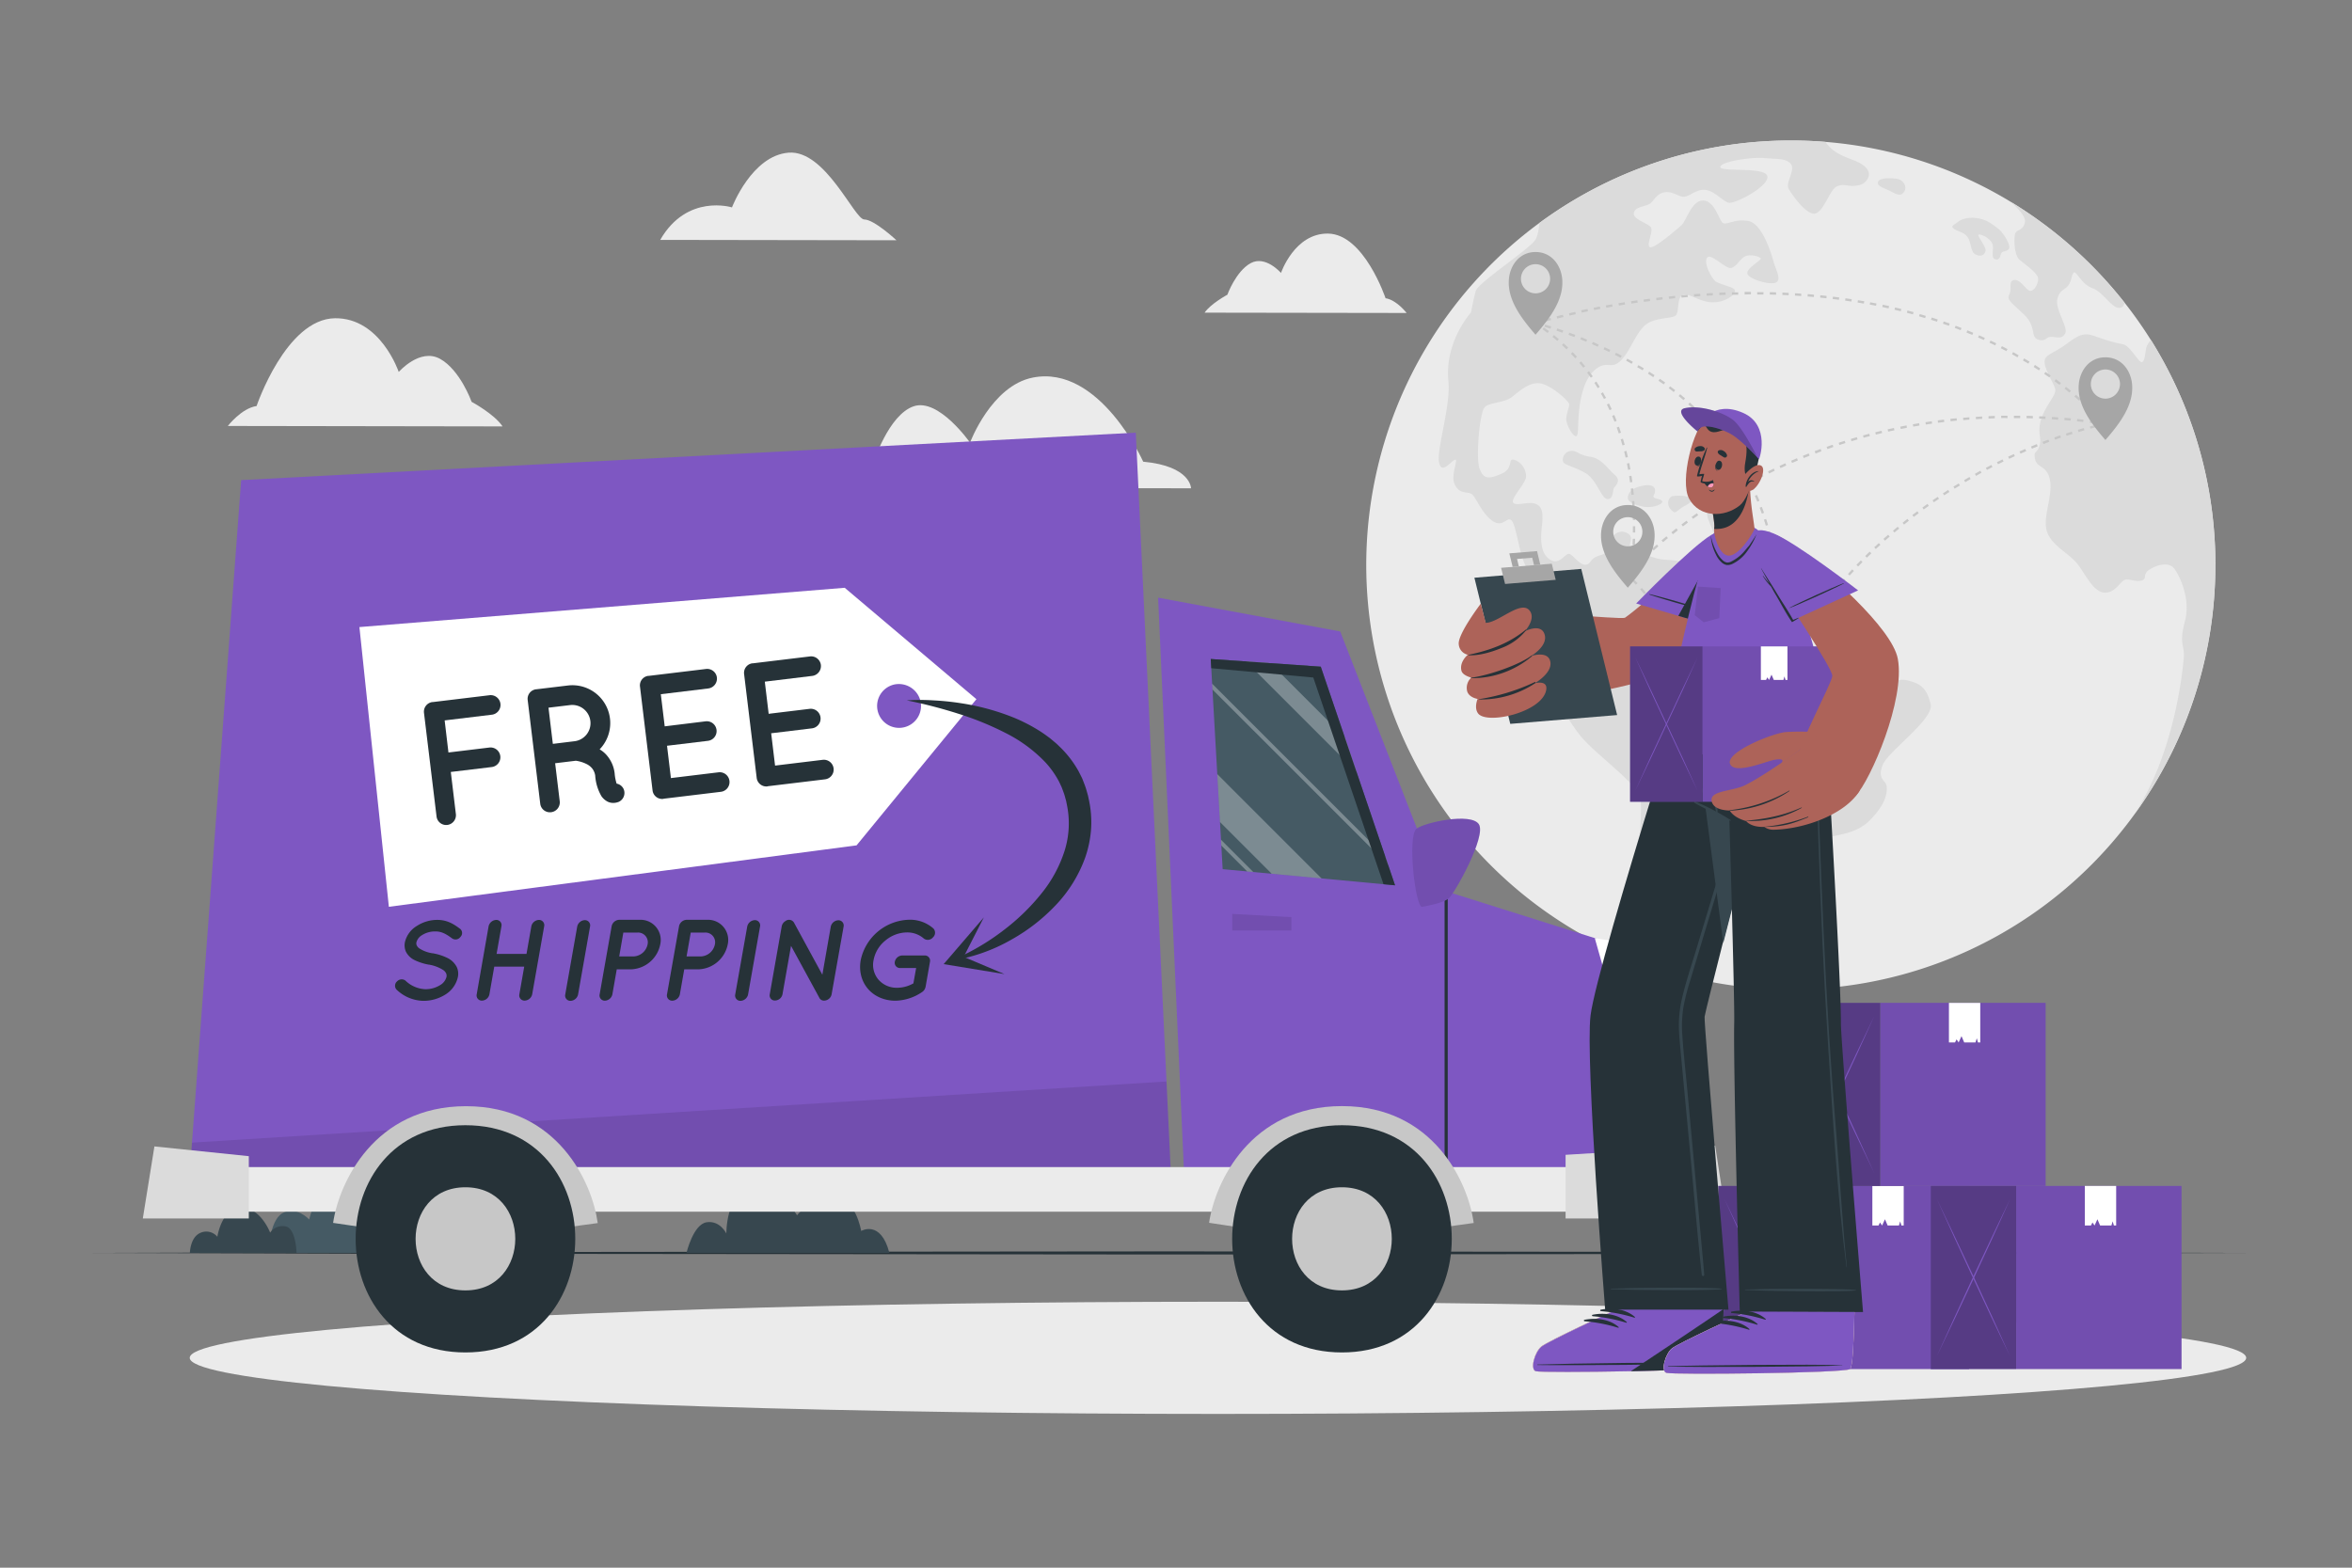 <svg xmlns="http://www.w3.org/2000/svg" viewBox="0 0 750 500"><rect x="0" y="0" width="750" height="500" fill="#808080" stroke="none"/><g id="freepik--background-complete--inject-5"><path d="M160.26,136l-87.61-.14s4.36-5.66,9.17-6.36c0,0,9.38-27.79,25-28,14.53-.16,20.33,17.13,20.33,17.13s6.75-7.74,13.18-4.18,10.06,13.71,10.06,13.71S157.64,132.06,160.26,136Z" style="fill:#ebebeb"></path><path d="M269,155.57l110.79.17s0-7.08-15.25-8.49c0,0-13.89-31-35.17-26.83-13.25,2.57-20.05,20.75-20.05,20.75s-10-14.33-18-11.58-12.79,18-12.79,18S270.3,151.57,269,155.57Z" style="fill:#ebebeb"></path><path d="M210.53,76.51l75.33.12S278.76,70,275.6,70s-12.35-22.24-24.13-21.31-18.06,17.46-18.06,17.46S219.09,61.64,210.53,76.51Z" style="fill:#ebebeb"></path><path d="M384.12,99.72l64.42.1s-3.19-4.17-6.72-4.7c0,0-6.84-20.46-18.34-20.62-10.69-.15-15,12.55-15,12.55s-4.95-5.71-9.68-3.11S391.38,94,391.38,94,386.06,96.86,384.12,99.72Z" style="fill:#ebebeb"></path><path d="M706.43,180.22a134.73,134.73,0,0,1-25.86,79.59v0a135.39,135.39,0,1,1-109.51-215c3.71,0,7.39.14,11,.44a134.55,134.55,0,0,1,59.23,19.19,136,136,0,0,1,36.16,32.06,134.9,134.9,0,0,1,29,83.68Z" style="fill:#ebebeb"></path><path d="M600.28,244.12c-1.7,4.55,1.14,4.74,1.33,6.64s0,5.49-5.5,11-14.6,4.36-16.49,6.64-5.12,11.94-9.67,15.17-5.31,1.32-11.76,2.65-11.38,9.67-13.27,13.65.38,10.62-4.17,10.81-6.64-9.67-10.81-15-5.5-10.05-6.83-16.3.76-19.34,0-24.46-14.41-14.22-19.34-20.48S492,215.68,492.4,211.51a17,17,0,0,1,5.68-10.43c2.28-1.71,1.33-2.65,1.71-4.17s2.28-1.9,2.66-3.79-1.14-7.59-3-8.54-3.22,2.28-4.36,1.71-4.55-4.55-5.88-4.93-.94,2.47-2.84-1.14S483.49,167.52,482,166s-2.66,2.66-6.26,0-5.12-7.77-6.63-8.53-3.61.19-5.17-2.84,1.37-8.54,0-8-4.31,4.93-5.07.76,3.79-18.2,3-25.78,1.9-15.55,7.21-22c0,0,.75-4.17,1.51-6.82s17.07-13.28,19-16.31c.79-1.27,1.06-3.25,1.34-5.39a134.73,134.73,0,0,1,80.16-26.27c3.71,0,7.39.14,11,.44.12.17.25.34.38.5,1.64,2.09,3.41,3.42,8.22,5.19s5.93,4,4.93,5.94-2.66,2.27-4.55,2.4-3.67-.89-5.69.38-4,8.09-6.7,8.47-7.33-6.07-8.35-8,2.28-5.94.73-7.83-4.26-1.52-8.56-1.9-14.29,1.27-13.91,2.91,14.66-.26,15,3-10.49,8.85-12.38,8.34S546.81,61,544,60.58s-5,1.9-6.8,2.15-3.81-1.89-6.47-1.39-3.29,2.78-4.68,3.67-4.67.88-5.05,2.9,4.17,3.17,5.31,4.43-1.4,5.56-.26,6.44,8.22-5.3,10-6.82,3.28-8.09,7.08-8,5.05,6.57,6.32,7.2,4-1.52,8.22-.63,7.07,10,7.83,12.77,2.53,5.56,1,6.7-8.34-.76-9.22-2.53,4.55-4.43,4.17-5.06-3.54-1.52-5.19-.53-2.4,3.06-4.17,3.57-6.44-4.81-7.71-3.29,1.27,6.32,2.53,7.46,5.94,1.76,6.32,3-3.16,4-7.46,3.79-7.83-3.54-9.48-2.15-.76,5.06-1.9,6.32-7.33.38-10.36,3.67-4.42,8.21-7.46,11-4.42-.75-8.47,3.17-4.67,12.64-4.8,15.67,0,5.43-1,5-2.4-3-2.78-4.67.88-4.43.88-5.44-5.81-6.19-9.23-6.7-6.44,2.28-9,4.3-7.08,1.65-8.72,3.29-2.91,16.18-1.65,19.59,2.91,3.41,7,1.64,1.77-5.18,4.17-4.42a5.65,5.65,0,0,1,3.66,5.31c0,2-4.8,6.82-4.17,8.21s4.81-.25,6.83.38,3,1.9,2.4,7.08-.25,9.23,2.78,10.94,4.74-2.47,6.07-1.9,3.22,3.6,5.12,3.41.95-1.89,4.55-3,2.27-1.9,3-4.17,3-4.17,5.5-3,.76,2.85,1,4.74,4.55,2.09,8,3.23,5.31,0,12.14,2.27,7.2,9.1,10.05,10.24,12.32-.76,19.15,4.17,4.93,14,8.34,16.69,16.12,6.26,21,7.2,5.68-2.46,9.67-1.51,6.25,2.08,7.58,7.58C616.81,229.43,602,239.57,600.28,244.12Z" style="fill:#dbdbdb"></path><path d="M498.4,147.17c.13,1.07,3.29,1.52,7.08,3.66s5.18,8.47,7.2,8.35,1.39-3,2.15-3.8,2-2.4,0-4-4-5.18-7.68-5.69-4.33-2-6-1.89A2.86,2.86,0,0,0,498.4,147.17Z" style="fill:#dbdbdb"></path><path d="M519.26,157.79c-.57,1.55,0,2.65,4,3.66s7.84-1,6.58-1.83-3.16-.44-2.41-1.83.5-3.42-2.78-3S519.76,156.4,519.26,157.79Z" style="fill:#dbdbdb"></path><path d="M533.41,158.22c-1.37.2-2.14,2.6-.75,4.12s1.39,1.26,3,0,4.17-1.9,3.54-3.16S534.81,158,533.41,158.22Z" style="fill:#dbdbdb"></path><path d="M544.41,163.38c.62-1.89,3.79,0,5.18,2s.76,4.93,0,7.08-1.26,4.68-3,3.67.13-4.05-.13-5.82S543.91,164.93,544.41,163.38Z" style="fill:#dbdbdb"></path><path d="M598.89,57.93c-.66,1.59,2.4,2.15,4.17,3.16s3.16,1.64,4.17,0-.38-3.54-1.77-3.92S599.52,56.41,598.89,57.93Z" style="fill:#dbdbdb"></path><path d="M622.78,72.72c1.17,1.23,3.16,1,4.55,2.78s.89,4.8,2.66,5.69,3,0,3.16-1.27-2.53-4.42-2.28-5,3.67.88,4.43,2.78-.76,4.55,1,5,1.39-1.77,2.15-2.27,2.4-.26,2.27-1.77-2.15-4.81-3.79-5.94-2.91-2.4-5.69-3-5.43-.12-6.83,1S622.06,72,622.78,72.72Z" style="fill:#dbdbdb"></path><path d="M677.47,96.54a2.24,2.24,0,0,1-.71,1.33c-2.66,1.9-5.82-4.68-9.48-5.94S662,86,661.21,87s-.51,2.4-1.65,4-2.78,1.27-3.53,4.43,3.53,9,2.53,10.87-2.28,1.26-4.31,1.14-1.64,1.64-4.29.88-.38-4-4.55-8-5.57-4.68-4.67-6.45-.39-4.29,1.51-4.55,3.41,2.53,4.67,3.29,2.91-1.52,3-3.54-4.43-4.8-6.07-6.37-1.77-7.28-1.14-8.42,2.53-.76,3-3.54c.29-1.63-2.29-4.36-4.48-6.34A136,136,0,0,1,677.47,96.54Z" style="fill:#dbdbdb"></path><path d="M696.35,209.87c.38-4.05-1.64-4.3.38-11.76s-2.15-15.42-3.67-17.06-4.8-1.14-7.46.5-.75,2.91-2.53,3.54-3.53-.38-5.18-.25-3.16,4.29-6.7,4.17-5.81-5.18-8.46-8.79-8.1-5.87-9.86-10.3,1.64-11.25.88-16.43-4.17-4.05-4.8-7,.5-1.52,1.39-4.3-1-4.3.76-9.1,4.93-7.21,4.17-9.35-3.16-5.69-3.29-8.21,2.4-2.41,7.2-6,6.07-3.29,9.74-2a51.86,51.86,0,0,0,8.09,2.28c2.15.38,5.06,5.94,5.94,5.69s1-1.9,1.39-4.3a5.34,5.34,0,0,1,1.58-2.72,135.44,135.44,0,0,1-5.35,151.26C693.47,240.13,696,213.91,696.35,209.87Z" style="fill:#dbdbdb"></path><path d="M489.76,103.37l-.22-.72,1-.28.21.72Z" style="fill:#c7c7c7"></path><path d="M668.91,133.21l-1.45-1.39.52-.54,1.45,1.4ZM666,130.45l-1.49-1.34.5-.56q.75.66,1.5,1.35Zm-3-2.66-1.53-1.3.48-.58,1.54,1.31Zm-3.09-2.57c-.52-.42-1-.84-1.57-1.25l.46-.59,1.58,1.25Zm-3.17-2.47-1.61-1.19.44-.61,1.62,1.2Zm-3.24-2.36-1.66-1.15.43-.62,1.66,1.15Zm-3.32-2.26c-.57-.37-1.13-.74-1.69-1.09l.4-.64,1.7,1.1Zm-3.4-2.16-1.72-1,.39-.65,1.73,1Zm-3.45-2-1.75-1,.36-.66,1.76,1ZM639.8,112l-1.78-.93.34-.66c.6.3,1.2.61,1.79.93Zm-3.58-1.83q-.9-.45-1.8-.87l.32-.68,1.82.88Zm-3.62-1.72-1.84-.83.31-.68,1.84.82Zm-3.68-1.62c-.62-.27-1.24-.52-1.86-.77l.29-.7q.93.38,1.86.78Zm-3.72-1.52-1.87-.71.27-.7,1.88.72Zm-3.74-1.4-1.9-.67.25-.71,1.9.67Zm-3.79-1.31-1.91-.61.23-.72,1.91.62Zm-125,0-.2-.72,1.95-.53.19.73Zm3.89-1-.18-.73,2-.48.18.73Zm117.32-.14-1.93-.57.21-.72,1.93.57Zm-113.4-.8-.17-.73,2-.45.16.73ZM610,100.27c-.65-.17-1.29-.35-1.94-.51l.19-.73,1.94.52ZM504.37,99.7l-.15-.73,2-.42.15.74Zm101.75-.44-2-.47.17-.73c.65.16,1.31.31,2,.48Zm-97.8-.37-.15-.74,2-.38.14.74Zm93.9-.54-2-.43.16-.73,2,.43Zm-90-.21-.13-.74,2-.35.12.74Zm86-.62-2-.38.14-.74c.66.13,1.32.25,2,.39Zm-82-.07-.13-.74,2-.33.11.74Zm4-.63-.11-.75,2-.29.1.74Zm74.12,0-2-.33.12-.74,2,.33Zm-70.13-.54-.11-.74,2-.27.09.75Zm66.16-.11-2-.29.11-.74,2,.29Zm-62.17-.4L528.1,95l2-.23.09.74Zm58.19-.16-2-.25.09-.74,2,.25Zm-54.19-.3-.08-.74,2-.21.07.75Zm50.2-.18-2-.21.07-.75,2,.21Zm-46.2-.21-.06-.75,2-.17.06.74Zm42.19-.19-2-.17.06-.75,2,.17Zm-38.18-.15-.05-.74,2-.15.05.75Zm34.17-.17-2-.13,0-.75,2,.13Zm-30.15-.1-.05-.75,2-.11,0,.75Zm26.14-.15-2-.09,0-.75,2,.1Zm-22.12-.06,0-.75,2-.08,0,.75Zm18.1-.1q-1,0-2-.06v-.75c.67,0,1.35,0,2,.06Zm-14.08,0,0-.75,2,0v.75Zm10.06-.06-2,0v-.75l2,0Zm-6,0V93.1l2,0v.75Z" style="fill:#c7c7c7"></path><path d="M671.1,135.42l-.69-.71.53-.53.7.72Z" style="fill:#c7c7c7"></path><path d="M520.15,184.91a4.84,4.84,0,0,1-.09-1.09h.75a3.93,3.93,0,0,0,.07.91Z" style="fill:#c7c7c7"></path><path d="M520.88,181.84l-.75,0c0-.54.07-1.14.11-1.8v-.21l.75.05v.2C521,180.7,520.91,181.3,520.88,181.84Zm.25-4-.75-.05c0-.63.08-1.29.12-2l.74,0C521.21,176.54,521.17,177.21,521.13,177.84Zm.21-4-.75,0c0-.64,0-1.31.06-2l.75,0C521.39,172.51,521.36,173.18,521.34,173.83Zm.1-4h-.75c0-.51,0-1,0-1.55v-.45h.75v.45C521.45,168.77,521.45,169.29,521.44,169.8Zm-.76-4c0-.65,0-1.32-.06-2l.75,0c0,.69,0,1.36.06,2Zm-.15-4c0-.65-.08-1.32-.13-2l.75-.06c.05.68.09,1.35.13,2Zm-.3-4c-.06-.65-.13-1.31-.2-2l.74-.09c.08.68.15,1.34.21,2Zm-.45-4c-.08-.65-.18-1.31-.28-2l.74-.11c.1.67.2,1.33.29,2Zm-.61-4c-.12-.65-.25-1.3-.38-2l.74-.15c.13.66.26,1.32.37,2Zm-.8-3.91c-.14-.65-.3-1.3-.46-1.95l.73-.18c.16.66.32,1.31.47,2Zm-1-3.88c-.18-.63-.37-1.27-.56-1.91l.71-.22c.2.64.39,1.29.57,1.93Zm-1.17-3.81q-.32-.94-.66-1.89l.71-.26c.23.64.45,1.27.66,1.91Zm-1.37-3.75c-.24-.62-.49-1.24-.76-1.85l.69-.29c.27.62.52,1.24.77,1.86Zm-1.57-3.67c-.28-.6-.56-1.2-.86-1.8l.67-.34c.3.61.59,1.22.87,1.82Zm-1.78-3.57c-.31-.58-.63-1.17-1-1.75l.65-.37c.34.59.67,1.17,1,1.76Zm-2-3.46c-.35-.56-.7-1.12-1.07-1.68l.63-.41c.37.56.73,1.13,1.08,1.7Zm-2.2-3.33c-.38-.54-.77-1.07-1.17-1.61l.6-.45c.41.54.8,1.08,1.19,1.63Zm-2.39-3.18c-.42-.52-.84-1-1.27-1.54l.57-.48c.44.51.86,1,1.28,1.55Zm-2.59-3c-.45-.49-.9-1-1.37-1.46l.54-.52q.71.73,1.38,1.47Zm-2.78-2.87c-.47-.46-.95-.91-1.45-1.36l.51-.56,1.47,1.38Zm-2.94-2.69c-.5-.43-1-.85-1.53-1.28l.48-.58c.52.43,1,.86,1.54,1.29Zm-3.09-2.51c-.53-.4-1.06-.8-1.61-1.19l.44-.61,1.62,1.2Z" style="fill:#c7c7c7"></path><path d="M490.27,103.88l-.83-.56.42-.62.83.56Z" style="fill:#c7c7c7"></path><path d="M522.27,180.48l-.55-.51s.23-.26.69-.73l.54.52C522.5,180.22,522.28,180.47,522.27,180.48Z" style="fill:#c7c7c7"></path><path d="M524.37,178.34l-.53-.54,1.47-1.4.52.54Zm2.94-2.76-.5-.56c.47-.43,1-.88,1.52-1.35l.49.57C528.29,174.71,527.78,175.15,527.31,175.58Zm3-2.66-.48-.57c.5-.42,1-.86,1.56-1.3l.47.58Zm3.12-2.56-.47-.59,1.6-1.26.46.6C534.51,169.53,534,170,533.47,170.36Zm3.19-2.48-.45-.6c.52-.4,1.07-.8,1.62-1.21l.45.6C537.72,167.08,537.18,167.48,536.66,167.88Zm3.25-2.4-.44-.61,1.66-1.17.43.62Zm3.31-2.31-.42-.62,1.68-1.13.41.63C544.32,162.42,543.77,162.8,543.22,163.17Zm3.36-2.23-.4-.63,1.71-1.09.4.64Zm3.42-2.15-.39-.63,1.74-1,.38.64Zm3.47-2.06-.38-.65,1.77-1,.36.65Zm3.52-2-.36-.66,1.78-1,.35.66Zm3.56-1.9-.35-.67,1.81-.92.34.67C561.74,152.23,561.14,152.54,560.55,152.85Zm3.6-1.82-.33-.67,1.83-.88.32.68Zm3.65-1.73-.31-.68,1.84-.84.31.69Zm3.69-1.64-.3-.69,1.86-.8.29.7Zm3.72-1.56-.28-.7,1.88-.75.27.7Zm3.76-1.47-.27-.71,1.9-.7.26.7C580.22,144.15,579.59,144.39,579,144.63Zm3.79-1.39-.25-.71,1.92-.66.24.71Zm3.82-1.29-.23-.72,1.93-.61.22.71Zm3.85-1.21-.21-.72,1.94-.57.21.72Zm3.88-1.12-.2-.72,2-.53.19.73Zm3.9-1-.18-.73,2-.48.17.73C599.52,138.27,598.86,138.43,598.21,138.6Zm3.93-.94-.17-.73,2-.44.16.74Zm4-.84-.15-.74,2-.39.14.74Q607.06,136.61,606.09,136.82Zm4-.76-.13-.74,2-.34.12.74Zm4-.66-.11-.74,2-.3.11.74Zm54.29-.3-2-.26.1-.75,2,.27ZM618,134.83l-.1-.75,2-.25.09.75Zm46.29-.24-2-.22.08-.74,2,.22ZM622,134.35l-.08-.75,2-.21.07.75Zm38.27-.18-2-.18.07-.75,2,.18ZM626.05,134l-.06-.75,2-.16,0,.74Zm30.23-.13-2-.14.05-.75,2,.14Zm-26.21-.18,0-.74c.67,0,1.34-.09,2-.12l0,.75Zm22.19-.08-2-.1,0-.75,2,.1Zm-18.16-.13,0-.75,2-.07,0,.75Zm14.13-.05-2-.06,0-.75,2,.06Zm-10.09-.07,0-.75c.68,0,1.35,0,2,0v.75C639.48,133.29,638.81,133.3,638.14,133.32Zm6.05,0-2,0v-.75l2,0Z" style="fill:#c7c7c7"></path><polygon points="671.32 135.53 670.33 135.38 670.44 134.64 671.43 134.79 671.32 135.53" style="fill:#c7c7c7"></polygon><path d="M567,202.65l-.74-.13s.06-.34.14-1l.74.1C567.07,202.3,567,202.65,567,202.65Z" style="fill:#c7c7c7"></path><path d="M567.37,199.62l-.75-.07c0-.59.1-1.26.14-2l.75,0C567.47,198.34,567.42,199,567.37,199.62Zm.22-4.07-.75,0c0-.64,0-1.31,0-2h.75C567.62,194.22,567.61,194.9,567.59,195.55Zm-.73-4.06c0-.66,0-1.33-.07-2l.75,0c0,.7.06,1.38.07,2Zm-.18-4c0-.66-.09-1.33-.15-2l.74-.07c.06.7.12,1.37.16,2Zm-.36-4c-.07-.66-.15-1.32-.25-2l.75-.11c.09.69.17,1.36.25,2Zm-.54-4c-.1-.66-.22-1.32-.34-2l.74-.13c.12.68.24,1.35.34,2Zm-.72-4c-.13-.65-.28-1.31-.43-2l.73-.17c.16.67.3,1.33.43,2Zm-.9-3.94c-.17-.64-.34-1.29-.52-1.95l.72-.2c.18.66.36,1.32.52,2Zm-1.08-3.89c-.2-.64-.4-1.28-.61-1.92l.71-.24c.21.65.42,1.3.61,1.94Zm-1.27-3.84c-.22-.62-.45-1.26-.7-1.89l.7-.27c.25.64.48,1.28.71,1.91ZM560.37,160c-.25-.61-.52-1.23-.79-1.85l.69-.31c.27.63.54,1.26.79,1.88Zm-1.62-3.69c-.28-.61-.58-1.21-.88-1.82l.67-.34c.31.62.6,1.23.89,1.84Zm-1.8-3.62q-.47-.88-1-1.77l.65-.37c.34.6.66,1.2,1,1.79Zm-2-3.52c-.34-.58-.69-1.15-1.05-1.73l.64-.39c.36.58.71,1.16,1.06,1.74Zm-2.14-3.42c-.36-.56-.74-1.12-1.13-1.68l.62-.42q.58.84,1.14,1.68Zm-2.3-3.32c-.39-.54-.8-1.08-1.21-1.62l.6-.45c.41.54.82,1.08,1.22,1.63Zm-2.46-3.2c-.41-.52-.84-1-1.28-1.56l.57-.48c.44.52.88,1,1.3,1.57Zm-2.6-3.08c-.44-.5-.9-1-1.36-1.5l.55-.51c.47.5.92,1,1.37,1.51Zm-2.75-3c-.46-.48-.94-1-1.42-1.44l.53-.53,1.43,1.44Zm-2.87-2.84c-.49-.45-1-.91-1.49-1.36l.5-.56,1.5,1.38Zm-3-2.7-1.55-1.3.48-.58,1.56,1.31Zm-3.12-2.57c-.52-.41-1-.83-1.59-1.24l.45-.59c.54.41,1.08.82,1.61,1.24Zm-3.21-2.44c-.54-.39-1.09-.79-1.65-1.17l.43-.62L531,122Zm-3.32-2.31q-.83-.57-1.68-1.11l.4-.63,1.7,1.11Zm-3.39-2.19-1.73-1,.38-.64,1.74,1Zm-3.48-2.06-1.76-1,.36-.65q.9.48,1.77,1Zm-3.54-1.94c-.59-.31-1.19-.62-1.8-.92l.34-.67c.61.3,1.21.61,1.81.93Zm-3.61-1.82-1.83-.87.32-.68,1.84.87Zm-3.67-1.71-1.85-.81.3-.69c.62.27,1.25.54,1.86.82ZM505.81,109l-1.88-.76.28-.7,1.88.77Zm-3.76-1.49-1.9-.71.26-.7,1.9.71Zm-3.8-1.39-1.91-.65.23-.71c.65.21,1.29.43,1.93.66Zm-3.84-1.28c-.63-.21-1.28-.41-1.93-.61l.23-.72,1.93.61Z" style="fill:#c7c7c7"></path><polygon points="490.51 103.65 489.55 103.37 489.75 102.65 490.72 102.93 490.51 103.65" style="fill:#c7c7c7"></polygon><path d="M670.48,135.73l-.16-.74,1-.2.14.74Z" style="fill:#c7c7c7"></path><path d="M548.77,272.17l-.74-.12c.1-.65.21-1.31.31-2l.74.12C549,270.86,548.87,271.52,548.77,272.17Zm.65-3.91-.74-.13c.12-.65.23-1.31.36-2l.73.14C549.65,267,549.53,267.61,549.42,268.26Zm.73-3.9-.74-.14.39-2,.74.15Zm.8-3.88-.73-.16c.14-.65.28-1.3.43-1.94l.73.17C551.24,259.19,551.09,259.83,551,260.48Zm.88-3.86-.73-.18.48-1.93.72.18C552.14,255.33,552,256,551.83,256.62Zm1-3.85-.72-.19.51-1.92.72.2Zm1.05-3.82-.72-.21c.18-.64.36-1.27.55-1.91l.72.22C554.2,247.68,554,248.31,553.84,249Zm1.12-3.8-.71-.22c.19-.64.39-1.27.59-1.9l.72.23C555.35,243.89,555.16,244.52,555,245.15Zm1.21-3.77-.71-.24c.21-.63.42-1.26.64-1.89l.71.25C556.59,240.12,556.38,240.75,556.17,241.38Zm1.29-3.75-.71-.25.69-1.87.7.26C557.91,236.38,557.68,237,557.46,237.63Zm1.38-3.72-.7-.26.72-1.86.7.28Zm1.46-3.68-.69-.28c.25-.62.51-1.23.77-1.84l.69.29Zm1.55-3.64-.68-.31c.26-.61.54-1.21.81-1.81l.68.31Zm1.64-3.61-.68-.32c.28-.6.57-1.2.86-1.8l.67.33C564.05,221.78,563.77,222.38,563.49,223Zm1.72-3.57-.67-.33.9-1.78.67.34Zm1.81-3.52-.66-.36.94-1.75.66.36C567.65,214.72,567.33,215.3,567,215.89Zm1.9-3.48-.65-.37c.32-.58.65-1.16,1-1.73l.65.38Zm2-3.43-.65-.39c.34-.57.68-1.14,1-1.7l.64.39C571.58,207.84,571.24,208.41,570.91,209ZM573,205.6l-.63-.4c.35-.56.71-1.12,1.07-1.68l.63.41C573.68,204.48,573.33,205,573,205.6Zm2.16-3.32-.63-.42c.37-.56.75-1.11,1.12-1.65l.62.42Zm2.24-3.27-.62-.44,1.16-1.62.61.44C578.13,197.93,577.75,198.46,577.37,199Zm2.32-3.21-.6-.45c.4-.54.79-1.07,1.2-1.59l.59.45C580.48,194.74,580.08,195.26,579.69,195.8Zm2.4-3.15-.59-.47,1.24-1.55.58.47Zm2.49-3.09-.58-.48c.42-.51.85-1,1.28-1.52l.57.48C585.42,188.54,585,189.05,584.58,189.56Zm2.56-3-.57-.49c.44-.51.88-1,1.32-1.5l.56.5C588,185.54,587.58,186,587.14,186.54Zm2.64-3-.55-.5c.45-.5.9-1,1.35-1.46l.55.51Zm2.71-2.89-.54-.52c.46-.48.93-.95,1.39-1.42l.54.53Zm2.79-2.81-.53-.54c.48-.46,1-.93,1.43-1.38l.52.54C596.22,177,595.75,177.41,595.28,177.88Zm2.85-2.75-.51-.55,1.46-1.35.51.56Zm2.93-2.67-.5-.56,1.49-1.32.5.57Zm3-2.6-.48-.57c.51-.44,1-.86,1.52-1.28l.48.58Zm3.06-2.53-.47-.58c.51-.42,1-.83,1.55-1.24l.47.59Zm3.11-2.45-.45-.59,1.58-1.2.45.6Zm3.18-2.37-.44-.6,1.61-1.17.44.61Zm3.23-2.29-.43-.62c.55-.38,1.1-.76,1.65-1.12l.42.62C617.72,159.46,617.17,159.84,616.63,160.22Zm3.29-2.22-.42-.63,1.67-1.08.41.63C621,157.27,620.47,157.63,619.92,158Zm3.33-2.14-.39-.64,1.69-1,.39.64Zm3.39-2.06-.38-.65,1.72-1,.37.65Zm3.44-2-.37-.65,1.74-1,.36.66Zm3.48-1.9-.36-.66,1.77-.93.34.67Zm3.52-1.82-.34-.67,1.79-.88.33.67Zm3.56-1.73-.32-.68,1.81-.84.31.68Zm3.61-1.66-.31-.68,1.83-.8.3.69C645.47,144.17,644.86,144.44,644.25,144.71Zm3.64-1.57-.29-.69,1.85-.76.28.7Zm3.68-1.48-.27-.7,1.86-.71.26.7Zm3.71-1.39-.25-.71,1.88-.67.25.71C656.55,139.81,655.92,140,655.28,140.27ZM659,139l-.23-.71,1.89-.61.23.71Zm3.79-1.2-.22-.71c.67-.21,1.31-.39,1.92-.57l.2.72Zm3.81-1.09-.19-.72,1.94-.5.18.73Z" style="fill:#c7c7c7"></path><rect x="547.53" y="274.2" width="1" height="0.75" transform="translate(197.78 777.62) rotate(-81.76)" style="fill:#c7c7c7"></rect><path d="M548.46,274.63l-.72-.19c.17-.65.34-1.29.5-1.93l.72.18C548.81,273.33,548.64,274,548.46,274.63Zm.95-3.9-.73-.16c.14-.65.27-1.3.4-1.95l.73.14C549.69,269.42,549.56,270.07,549.41,270.73Zm.76-4-.75-.12c.11-.65.21-1.31.3-2l.74.1C550.37,265.46,550.27,266.12,550.17,266.78Zm.54-4-.75-.08c.08-.66.14-1.32.19-2l.75.06C550.85,261.47,550.78,262.14,550.71,262.8Zm.33-4-.74,0c0-.67.06-1.33.08-2l.75,0Q551.1,257.79,551,258.8Zm.13-4h-.75v-.5c0-.5,0-1,0-1.49h.75c0,.5,0,1,0,1.5Zm-.82-4c0-.66-.07-1.33-.11-2l.74-.05q.07,1,.12,2Zm-.28-4q-.09-1-.21-2l.75-.09c.08.67.15,1.33.21,2Zm-.46-4c-.1-.66-.2-1.32-.31-2l.74-.12c.11.65.21,1.32.31,2ZM549,239c-.13-.65-.26-1.3-.4-1.95l.73-.16c.14.65.28,1.31.4,2Zm-.84-3.89-.48-1.93.72-.19c.17.64.33,1.29.49,1.94Zm-1-3.85c-.18-.65-.37-1.28-.57-1.92l.72-.22c.2.64.38,1.28.57,1.93Zm-1.18-3.81c-.2-.64-.42-1.27-.64-1.89l.71-.25c.22.63.44,1.26.65,1.9Zm-1.32-3.76c-.24-.63-.48-1.24-.73-1.86l.7-.28c.25.62.49,1.25.73,1.88Zm-1.48-3.7c-.26-.62-.53-1.23-.79-1.83l.68-.31c.27.61.54,1.22.8,1.85Zm-1.62-3.65c-.28-.6-.57-1.2-.86-1.8l.68-.33c.29.6.58,1.2.86,1.82Zm-1.75-3.58c-.3-.6-.61-1.19-.92-1.77l.66-.35c.31.58.62,1.18.93,1.78Zm-1.87-3.52-1-1.74.64-.37q.51.85,1,1.74Zm-2-3.46c-.34-.58-.69-1.15-1-1.7l.64-.4c.35.56.7,1.13,1,1.72Zm-2.1-3.39c-.37-.57-.73-1.12-1.1-1.67l.63-.41,1.1,1.67ZM531.56,199c-.38-.56-.77-1.1-1.14-1.63l.6-.44c.39.53.77,1.08,1.16,1.64Zm-2.32-3.25-1.2-1.59.6-.46,1.2,1.61Zm-2.43-3.17-1.25-1.55.58-.48c.41.49.83,1,1.26,1.57Zm-2.53-3.09L523,188l.56-.49c.41.45.85,1,1.32,1.52Zm-2.65-3c-.87-.94-1.38-1.43-1.38-1.44l.52-.53s.52.5,1.41,1.46Z" style="fill:#c7c7c7"></path><path d="M498.14,88.85c-.42-4.24-3.35-8.47-8.49-8.47s-8.06,4.23-8.48,8.47c-.65,6.55,3.77,12.49,8.48,17.9C494.37,101.34,498.79,95.4,498.14,88.85Zm-8.49,4.71a4.65,4.65,0,1,1,4.65-4.64A4.65,4.65,0,0,1,489.65,93.56Z" style="fill:#a6a6a6"></path><path d="M573.54,188c-.42-4.24-3.35-8.47-8.49-8.47s-8.06,4.23-8.48,8.47c-.65,6.55,3.77,12.49,8.48,17.9C569.77,200.45,574.19,194.51,573.54,188Zm-8.49,4.71A4.65,4.65,0,1,1,569.7,188,4.65,4.65,0,0,1,565.05,192.67Z" style="fill:#7E57C2"></path><path d="M527.56,169.54c-.42-4.24-3.35-8.47-8.49-8.47s-8.06,4.23-8.48,8.47c-.65,6.55,3.77,12.49,8.48,17.9C523.79,182,528.21,176.09,527.56,169.54Zm-8.49,4.71a4.65,4.65,0,1,1,4.65-4.65A4.65,4.65,0,0,1,519.07,174.25Z" style="fill:#a6a6a6"></path><path d="M679.86,122.43c-.42-4.25-3.35-8.47-8.49-8.47s-8.06,4.22-8.48,8.47c-.65,6.55,3.77,12.49,8.48,17.9C676.09,134.92,680.51,129,679.86,122.43Zm-8.49,4.71a4.65,4.65,0,1,1,4.65-4.65A4.65,4.65,0,0,1,671.37,127.14Z" style="fill:#a6a6a6"></path><path d="M556.44,264.05c-.42-4.25-3.35-8.47-8.49-8.47s-8.06,4.22-8.48,8.47c-.65,6.55,3.77,12.48,8.48,17.9C552.67,276.53,557.09,270.6,556.44,264.05ZM548,268.76a4.65,4.65,0,1,1,4.66-4.65A4.65,4.65,0,0,1,548,268.76Z" style="fill:#7E57C2"></path></g><g id="freepik--Shadow--inject-5"><ellipse cx="388.38" cy="433.07" rx="327.88" ry="17.89" style="fill:#ebebeb"></ellipse></g><g id="freepik--Floor--inject-5"><polygon points="29.4 399.61 115.26 399.37 201.11 399.28 372.83 399.12 544.55 399.28 630.4 399.37 716.26 399.61 630.4 399.86 544.55 399.95 372.83 400.11 201.11 399.94 115.26 399.86 29.4 399.61" style="fill:#263238"></polygon></g><g id="freepik--Plants--inject-5"><path d="M147.18,399.6s-1.84-8.6-5.52-9.93-5.92,2.54-5.92,2.54-.87-8.22-6.09-10.68-9.13,2.58-9.13,2.58-4-10.42-11.16-10.42S98.6,388.94,98.6,388.94s-4.22-4.55-8.55-2-4.33,12.64-4.33,12.64Z" style="fill:#455a64"></path><path d="M283.6,399.6H218.91s2.13-9.12,6.42-9.77,6.29,3.59,6.29,3.59-.2-12.72,7.81-14.89,14.73,9.07,14.73,9.07,5-6.41,11.87-6,8.58,11,8.58,11S280.85,388.92,283.6,399.6Z" style="fill:#37474f"></path><path d="M94.55,399.6h-34s.08-5.07,3.42-6.42a4.57,4.57,0,0,1,5.34,1.28s1.37-9.32,7.6-9.32,9.23,8,9.23,8a4.77,4.77,0,0,1,4.86-2C94.41,391.66,94.55,399.6,94.55,399.6Z" style="fill:#37474f"></path></g><g id="freepik--Truck--inject-5"><path d="M369.3,190.62l8.37,185.8H530L514.23,301l-50.76-16a9.52,9.52,0,0,1-5.76-5.66l-30.35-77.94Z" style="fill:#7E57C2"></path><polygon points="386.08 210.18 389.88 277.21 444.85 282.36 421.16 212.63 386.08 210.18" style="fill:#455a64"></polygon><g style="opacity:0.3"><polygon points="388.16 246.9 389.03 262.19 405.51 278.67 421.42 280.17 388.16 246.9" style="fill:#fff"></polygon><polygon points="397.32 210.97 432.57 246.22 428.87 235.29 405.08 211.5 397.32 210.97" style="fill:#fff"></polygon><polygon points="386.53 218.06 386.63 219.91 442.68 275.96 441.77 273.3 386.53 218.06" style="fill:#fff"></polygon><polygon points="389.35 267.83 389.45 269.69 397.7 277.94 399.64 278.12 389.35 267.83" style="fill:#fff"></polygon></g><polygon points="386.08 210.18 421.16 212.63 444.85 282.36 441.17 282.01 418.78 216.09 386.25 213.12 386.08 210.18" style="fill:#263238"></polygon><rect x="460.65" y="286.66" width="1" height="86.93" style="fill:#263238"></rect><path d="M520.93,301.2l-12.39-2,7.22,25.51,6.38-.67a2.63,2.63,0,0,0,2.35-2.82l-1.35-17.66A2.66,2.66,0,0,0,520.93,301.2Z" style="fill:#fff"></path><path d="M451.67,264.34c-3,2.53-.29,25.29,1.82,24.9s6.64-1.25,8.46-2.69,12.12-19.86,9.62-23.68S454,262.39,451.67,264.34Z" style="fill:#7E57C2"></path><path d="M451.67,264.34c-3,2.53-.29,25.29,1.82,24.9s6.64-1.25,8.46-2.69,12.12-19.86,9.62-23.68S454,262.39,451.67,264.34Z" style="opacity:0.1"></path><polygon points="411.81 296.78 392.94 296.78 392.94 291.48 411.81 292.51 411.81 296.78" style="opacity:0.1"></polygon><polygon points="373.46 376.42 60.33 376.42 76.9 153.13 362.18 137.99 373.46 376.42" style="fill:#7E57C2"></polygon><path d="M126.62,313a2,2,0,0,1,2.65-.26,9.68,9.68,0,0,0,6.42,2.76,8.81,8.81,0,0,0,4.68-1.32,4.28,4.28,0,0,0,2-2.58,1.87,1.87,0,0,0-.11-1.15,2.69,2.69,0,0,0-.92-1.06,12.06,12.06,0,0,0-4.64-1.74h-.08a17.63,17.63,0,0,1-4.35-1.4,6,6,0,0,1-2.87-2.8,5.06,5.06,0,0,1-.29-2.91,8.21,8.21,0,0,1,3.83-5.23,12,12,0,0,1,6.52-1.92c3.47,0,5.68,1.7,7.3,2.88a1.73,1.73,0,0,1,.07,2.54,1.92,1.92,0,0,1-2.61.52c-1.63-1.18-3.21-2.29-5.39-2.25a7.67,7.67,0,0,0-4.27,1.18,3.77,3.77,0,0,0-1.77,2.28,1.5,1.5,0,0,0,.11,1,2.38,2.38,0,0,0,.78.92,10.59,10.59,0,0,0,4.23,1.58H138a17.14,17.14,0,0,1,4.71,1.51,6.52,6.52,0,0,1,3,3,5.2,5.2,0,0,1,.29,3.1,8.75,8.75,0,0,1-4,5.56,13.05,13.05,0,0,1-7,2,12.67,12.67,0,0,1-8.58-3.61A1.83,1.83,0,0,1,126.62,313Z" style="fill:#263238"></path><path d="M157.61,308.3l-1.55,8.84a2.51,2.51,0,0,1-2.39,2,1.65,1.65,0,0,1-1.66-2l3.8-21.74a2.59,2.59,0,0,1,2.43-2,1.65,1.65,0,0,1,1.66,2l-1.55,8.84h9.54l1.55-8.84a2.58,2.58,0,0,1,2.4-2,1.67,1.67,0,0,1,1.69,2l-3.83,21.74a2.55,2.55,0,0,1-2.4,2,1.67,1.67,0,0,1-1.69-2l1.55-8.84Z" style="fill:#263238"></path><path d="M181.93,319.21a1.67,1.67,0,0,1-1.69-2l3.83-21.74a2.58,2.58,0,0,1,2.4-2,1.67,1.67,0,0,1,1.69,2l-3.83,21.74A2.57,2.57,0,0,1,181.93,319.21Z" style="fill:#263238"></path><path d="M191.22,317.11l3.83-21.75a2.58,2.58,0,0,1,2.4-2H204a6.44,6.44,0,0,1,6.53,7.88,9.87,9.87,0,0,1-9.29,7.92h-4.57l-1.4,8a2.55,2.55,0,0,1-2.4,2A1.66,1.66,0,0,1,191.22,317.11Zm12.12-19.68h-4.57l-1.32,7.62H202a4.79,4.79,0,0,0,4.5-3.83A3.1,3.1,0,0,0,203.34,297.43Z" style="fill:#263238"></path><path d="M212.7,317.11l3.84-21.75a2.58,2.58,0,0,1,2.39-2h6.6a6.44,6.44,0,0,1,6.52,7.88,9.86,9.86,0,0,1-9.29,7.92h-4.57l-1.4,8a2.55,2.55,0,0,1-2.39,2A1.67,1.67,0,0,1,212.7,317.11Zm12.13-19.68h-4.57l-1.33,7.62h4.53a4.79,4.79,0,0,0,4.5-3.83A3.09,3.09,0,0,0,224.83,297.43Z" style="fill:#263238"></path><path d="M236.14,319.21a1.68,1.68,0,0,1-1.7-2l3.84-21.74a2.58,2.58,0,0,1,2.39-2,1.67,1.67,0,0,1,1.7,2l-3.83,21.74A2.57,2.57,0,0,1,236.14,319.21Z" style="fill:#263238"></path><path d="M249.26,295.51a2.51,2.51,0,0,1,1.18-1.73,1.84,1.84,0,0,1,2.72.44l9.07,16.66,2.69-15.37a2.58,2.58,0,0,1,2.4-2,1.67,1.67,0,0,1,1.69,2l-3.83,21.63a2.49,2.49,0,0,1-2.4,2,1.66,1.66,0,0,1-1.4-.7,2,2,0,0,1-.14-.26l-9-16.51-2.72,15.44a2.5,2.5,0,0,1-2.4,2,1.64,1.64,0,0,1-1.66-2Z" style="fill:#263238"></path><path d="M274.46,306.23a16.24,16.24,0,0,1,15.48-12.89,11.22,11.22,0,0,1,7.71,2.8,2,2,0,0,1-.15,2.83,2.12,2.12,0,0,1-2.91.37,8,8,0,0,0-5.38-1.95,10.86,10.86,0,0,0-6.93,2.62,10.5,10.5,0,0,0-3.72,6.22,7.29,7.29,0,0,0,1.54,6.19,7.66,7.66,0,0,0,6,2.62,10.54,10.54,0,0,0,5.16-1.4l.88-4.9H287a1.65,1.65,0,0,1-1.66-2,2.49,2.49,0,0,1,2.4-2h7.11a1.66,1.66,0,0,1,1.7,2l-1.4,8a3.08,3.08,0,0,1-.19.56l-.11.22,0,0a2.32,2.32,0,0,1-.77.85,15.63,15.63,0,0,1-8.66,2.8h0C278.15,319.09,273.21,313.38,274.46,306.23Z" style="fill:#263238"></path><path d="M311.36,223l-42-35.53L114.61,200,124,289.21l149.14-19.59Zm-17.84.6a7,7,0,1,1-8.54-5.24A7.09,7.09,0,0,1,293.52,223.59Z" style="fill:#fff"></path><path d="M139.2,260.36l-4-33a3.09,3.09,0,0,1,2.71-3.45h.16l18.15-2.19a3.13,3.13,0,0,1,.75,6.21l-15.18,1.84L143,240l13.05-1.58a3.13,3.13,0,0,1,.75,6.22l-13.05,1.57,1.62,13.44a3.13,3.13,0,0,1-2.76,3.46A3.09,3.09,0,0,1,139.2,260.36Z" style="fill:#263238"></path><path d="M198.82,251.57a3.12,3.12,0,0,1-1.49,4.16,5.22,5.22,0,0,1-1.21.32h-.06a4.08,4.08,0,0,1-2.26-.35,5.5,5.5,0,0,1-2-1.74,15,15,0,0,1-2-6.58,4.79,4.79,0,0,0-1-2.33,5.36,5.36,0,0,0-1.87-1.42,11.08,11.08,0,0,0-3.3-1l-6.61.8,1.47,12.16a3.15,3.15,0,0,1-2.77,3.46,3.1,3.1,0,0,1-3.45-2.71l-4-33.05a3.06,3.06,0,0,1,2.71-3.45h.06l10-1.2A12.07,12.07,0,0,1,191.21,239a8.84,8.84,0,0,1,2.22,1.83,10.68,10.68,0,0,1,2.57,5.83,14.18,14.18,0,0,0,.63,3.27A3.06,3.06,0,0,1,198.82,251.57ZM188.26,230a5.82,5.82,0,0,0-6.47-5.12l-6.89.83,1.39,11.54,6.89-.84A5.79,5.79,0,0,0,188.26,230Z" style="fill:#263238"></path><path d="M208.08,252.05l-4-33.05a3.06,3.06,0,0,1,2.7-3.45H207l18.15-2.19a3.13,3.13,0,0,1,3.45,2.71,3.17,3.17,0,0,1-2.7,3.5l-15.18,1.84,1.24,10.25L225,230.06a3.13,3.13,0,0,1,.75,6.22l-13.05,1.57,1.24,10.31,15.18-1.84a3.13,3.13,0,0,1,.75,6.22l-18.14,2.19c-.12,0-.12,0-.12,0l-.05.06A3.08,3.08,0,0,1,208.08,252.05Z" style="fill:#263238"></path><path d="M241.28,248l-4-33a3.06,3.06,0,0,1,2.71-3.45h.17l18.14-2.19a3.13,3.13,0,0,1,3.46,2.71,3.18,3.18,0,0,1-2.71,3.5l-15.17,1.84,1.23,10.25,13.05-1.58a3.13,3.13,0,0,1,.75,6.22l-13,1.57,1.24,10.31,15.18-1.84a3.13,3.13,0,0,1,.75,6.22l-18.15,2.19c-.11,0-.12,0-.12,0l-.05.06A3.1,3.1,0,0,1,241.28,248Z" style="fill:#263238"></path><path d="M289.16,223.38a66.08,66.08,0,0,1,8.56,0,85.21,85.21,0,0,1,8.57.88,75.7,75.7,0,0,1,16.82,4.55,53.82,53.82,0,0,1,8,4.07c1.29.78,2.52,1.68,3.74,2.59l1.77,1.48c.58.5,1.12,1.06,1.68,1.59a33.26,33.26,0,0,1,5.67,7.5l1.07,2.13c.31.73.58,1.49.87,2.23a23.23,23.23,0,0,1,.71,2.24l.32,1.12.24,1.14a33.78,33.78,0,0,1,.75,9.36,35.24,35.24,0,0,1-1.86,9.18,43.29,43.29,0,0,1-9.55,15.39,59.05,59.05,0,0,1-13.89,10.79,55.11,55.11,0,0,1-16.14,6.2l-.23-.75a74.29,74.29,0,0,0,14.2-8.72A68.12,68.12,0,0,0,332.07,285a42,42,0,0,0,7.42-13.69,29.18,29.18,0,0,0,.66-14.92l-.18-.93-.26-.91a16.59,16.59,0,0,0-.55-1.81c-.22-.57-.42-1.16-.65-1.73l-.79-1.68a29.16,29.16,0,0,0-4.31-6.13,46.09,46.09,0,0,0-12.64-9.36,95.85,95.85,0,0,0-15.26-6.23A154.12,154.12,0,0,0,289.16,223.38Z" style="fill:#263238"></path><polygon points="313.73 292.59 307.29 305.18 320.32 310.68 300.91 307.5 313.73 292.59" style="fill:#263238"></polygon><polygon points="373.46 376.41 60.33 376.41 61.22 364.43 371.98 344.92 373.46 376.41" style="opacity:0.1"></polygon><polygon points="58.75 386.46 536.98 386.46 536.98 372.23 536.98 372.23 58.75 372.23 58.75 386.46" style="fill:#ebebeb"></polygon><polygon points="546.93 365.39 499.23 368.32 499.23 368.32 499.23 388.62 550.49 388.62 550.49 388.62 546.93 365.39" style="fill:#dbdbdb"></polygon><polygon points="79.34 388.62 79.34 368.75 49.24 365.64 45.54 388.62 79.34 388.62" style="fill:#dbdbdb"></polygon><path d="M116.12,391.48l-9.9-1.45c1.89-12.87,13.17-37.22,42.38-37.22s40.27,24.39,42,37.28l-9.91,1.34,5-.67-5,.68c-.16-1.17-4.36-28.63-32.1-28.63C120.64,362.81,116.29,390.31,116.12,391.48Z" style="fill:#c7c7c7"></path><path d="M148.41,358.88c-46.63,0-46.7,72.47,0,72.47S195.12,358.88,148.41,358.88Z" style="fill:#263238"></path><path d="M148.41,378.67c-21.16,0-21.2,32.89,0,32.89S169.61,378.67,148.41,378.67Z" style="fill:#c7c7c7"></path><path d="M395.44,391.5,385.55,390c1.88-12.87,13.16-37.22,42.38-37.22s40.26,24.39,42,37.28L460,391.43l5-.67-5,.68c-.17-1.17-4.37-28.63-32.1-28.63S395.62,390.33,395.44,391.5Z" style="fill:#c7c7c7"></path><path d="M427.91,358.88c-46.63,0-46.7,72.47,0,72.47S474.62,358.88,427.91,358.88Z" style="fill:#263238"></path><path d="M427.91,378.67c-21.16,0-21.2,32.89,0,32.89S449.11,378.67,427.91,378.67Z" style="fill:#c7c7c7"></path></g><g id="freepik--Boxes--inject-5"><rect x="575.16" y="378.25" width="52.73" height="58.4" style="fill:#7E57C2"></rect><rect x="575.16" y="378.25" width="52.73" height="58.4" style="opacity:0.1"></rect><rect x="547.93" y="378.25" width="27.23" height="58.4" transform="translate(1123.09 814.9) rotate(180)" style="fill:#7E57C2"></rect><rect x="547.93" y="378.25" width="27.23" height="58.4" transform="translate(1123.09 814.9) rotate(180)" style="opacity:0.32"></rect><polygon points="597.05 390.87 598.17 390.87 599.01 390.87 599.49 389.9 600.16 390.87 601.07 388.87 601.93 390.87 604.4 390.87 605.52 390.87 605.93 389.54 606.32 390.87 607.05 390.87 607.05 378.25 597.05 378.25 597.05 390.87" style="fill:#fff"></polygon><path d="M549.81,432.63q3-6.24,6-12.5l5.91-12.56L567.54,395q2.91-6.31,5.74-12.68-3,6.24-6,12.5l-5.91,12.56L555.55,420Q552.66,426.27,549.81,432.63Z" style="fill:#7E57C2"></path><path d="M549.81,382.27q2.84,6.36,5.74,12.68l5.83,12.62,5.91,12.56q3,6.27,6,12.5-2.84-6.36-5.74-12.68l-5.83-12.62-5.91-12.56Q552.83,388.5,549.81,382.27Z" style="fill:#7E57C2"></path><rect x="599.57" y="319.85" width="52.73" height="58.4" style="fill:#7E57C2"></rect><rect x="599.57" y="319.85" width="52.73" height="58.4" style="opacity:0.1"></rect><rect x="572.34" y="319.85" width="27.23" height="58.4" transform="translate(1171.92 698.11) rotate(180)" style="fill:#7E57C2"></rect><rect x="572.34" y="319.85" width="27.23" height="58.4" transform="translate(1171.92 698.11) rotate(180)" style="opacity:0.32"></rect><polygon points="621.47 332.47 622.58 332.47 623.42 332.47 623.9 331.5 624.57 332.47 625.48 330.47 626.34 332.47 628.81 332.47 629.94 332.47 630.35 331.14 630.73 332.47 631.46 332.47 631.46 319.85 621.47 319.85 621.47 332.47" style="fill:#fff"></polygon><path d="M574.22,374.23q3-6.23,6-12.5l5.91-12.56L592,336.56q2.91-6.33,5.75-12.68-3,6.22-6,12.49l-5.91,12.56L580,361.55Q577.06,367.87,574.22,374.23Z" style="fill:#7E57C2"></path><path d="M574.22,323.88q2.85,6.36,5.74,12.68l5.83,12.61,5.91,12.56q3,6.27,6,12.5-2.85-6.36-5.75-12.68l-5.83-12.62-5.91-12.56Q577.26,330.1,574.22,323.88Z" style="fill:#7E57C2"></path><rect x="642.91" y="378.25" width="52.73" height="58.4" style="fill:#7E57C2"></rect><rect x="642.91" y="378.25" width="52.73" height="58.4" style="opacity:0.1"></rect><rect x="615.68" y="378.25" width="27.23" height="58.4" transform="translate(1258.59 814.9) rotate(180)" style="fill:#7E57C2"></rect><rect x="615.68" y="378.25" width="27.23" height="58.4" transform="translate(1258.59 814.9) rotate(180)" style="opacity:0.32"></rect><polygon points="664.8 390.87 665.92 390.87 666.76 390.87 667.24 389.9 667.91 390.87 668.82 388.87 669.68 390.87 672.15 390.87 673.28 390.87 673.68 389.54 674.07 390.87 674.8 390.87 674.8 378.25 664.8 378.25 664.8 390.87" style="fill:#fff"></polygon><path d="M617.56,432.63q3-6.24,6-12.5l5.91-12.56L635.29,395q2.91-6.31,5.74-12.68-3,6.24-6,12.5l-5.91,12.56L623.3,420Q620.41,426.27,617.56,432.63Z" style="fill:#7E57C2"></path><path d="M617.56,382.27q2.84,6.36,5.74,12.68l5.83,12.62L635,420.13q3,6.27,6,12.5-2.84-6.36-5.74-12.68l-5.83-12.62-5.91-12.56Q620.58,388.5,617.56,382.27Z" style="fill:#7E57C2"></path></g><g id="freepik--Character--inject-5"><path d="M489.74,437.34c1.92.61,56.51-.09,58.57-1.44.79-.5,1.15-8.46,1.31-18.09v-.3c0-2,.06-4,.07-6.1,0-.29,0-.57,0-.86l-2.65-28.32-36.52.37,3.6,28,0,1.11.22,5.81,0,.6s-20.78,9.61-22.89,11.34S487.83,436.73,489.74,437.34Z" style="fill:#ad6359"></path><path d="M489.74,437.34c1.92.61,56.51-.09,58.57-1.44.79-.5,1.15-8.46,1.31-18.09v-.3c0-2,.06-4,.07-6.1,0-.29,0-.57,0-.86l-35.57.1,0,1.11.22,5.81,0,.6s-20.78,9.61-22.89,11.34S487.83,436.73,489.74,437.34Z" style="fill:#ebebeb"></path><path d="M489.74,437.33c1,.32,15.81.29,30.31,0,2.91-.05,5.81-.12,8.58-.2,10.33-.28,18.88-.71,19.67-1.22s1.14-8.24,1.3-17.69c0-.13,0-.27,0-.4s0-.21,0-.31h0l-35.18.07v.6s-20.77,9.61-22.88,11.33S487.82,436.72,489.74,437.33Z" style="fill:#7E57C2"></path><path d="M490.33,435.21c9.2-.34,46.34-.87,55.46-.51.07,0,.07.05,0,.06-9.11.54-46.25.76-55.46.6C490.14,435.36,490.14,435.22,490.33,435.21Z" style="fill:#263238"></path><path d="M510.48,417.72c3.61-.72,8-.22,10.85,2.32.1.1,0,.25-.16.22a50.87,50.87,0,0,0-10.67-2.08A.23.23,0,0,1,510.48,417.72Z" style="fill:#263238"></path><path d="M507.88,419.33c3.62-.72,8-.22,10.85,2.32.11.1,0,.25-.15.22a51,51,0,0,0-10.68-2.08A.23.23,0,0,1,507.88,419.33Z" style="fill:#263238"></path><path d="M505.29,420.94c3.61-.72,8.05-.22,10.85,2.32.11.1,0,.25-.15.21a51.59,51.59,0,0,0-10.68-2.07A.23.23,0,0,1,505.29,420.94Z" style="fill:#263238"></path><path d="M520.05,437.32c2.91-.05,5.81-.12,8.58-.2,10.33-.28,18.88-.71,19.67-1.22s1.14-8.24,1.3-17.69c0-.13,0-.27,0-.4s0-.21,0-.31h0C544.76,420.88,527.77,432.19,520.05,437.32Z" style="fill:#263238"></path><path d="M511.85,417.69h39.32s-7.92-91.82-7.61-93.43c.39-2.05,2.72-11.34,5.8-23.49,1-3.8,2-7.87,3.1-12.1,2.93-11.42,6.17-23.9,9-34.77L569,225H535.64s-3.88,12.31-8.77,28.33c-8,26-18.63,61.85-19.68,70.56C505.48,337.93,511.85,417.69,511.85,417.69Z" style="fill:#263238"></path><path d="M513.74,411c6-.12,4.28-.17,10.29-.23,2.93,0,22.25-.19,25,.26a.06.06,0,0,1,0,.12c-2.74.46-22.06.29-25,.26-6-.06-4.28-.11-10.29-.23C513.63,411.16,513.63,411,513.74,411Z" style="fill:#37474f"></path><path d="M536.31,318.65c1.29-5.68,3.22-11.25,4.89-16.83q5.12-17,10.29-34,2.58-8.49,5.18-17,1.32-4.29,2.65-8.57c.88-2.79,1.87-5.56,2.66-8.37.32-1.15.5-.52.09.94-.83,2.93-1.65,5.87-2.5,8.79Q557,252.33,554.45,261q-5.1,17.28-10.31,34.53-2.6,8.65-5.2,17.3a70.77,70.77,0,0,0-2.13,8.37,38.85,38.85,0,0,0-.35,8.95c.38,6,1.08,12,1.63,18s1.12,12,1.67,18q1.66,18,3.3,35.91c.13,1.52.27,3,.38,4.55,0,.51-.73.47-.78,0-1.3-11.83-2.29-23.7-3.4-35.55s-2.21-23.59-3.31-35.39c-.28-3-.59-5.92-.6-8.9A36.94,36.94,0,0,1,536.31,318.65Z" style="fill:#37474f"></path><path d="M539.57,225c2.32,17.9,6.73,51.45,9.94,75.79C557,271.28,569.11,225,569.11,225Z" style="fill:#37474f"></path><path d="M531.39,437.86c1.91.63,56.5.12,58.57-1.22.79-.5,1.18-8.46,1.38-18.09v-.3c0-2,.08-4,.09-6.1,0-.28,0-.57,0-.85.13-13.9-.87-28.32-.87-28.32l-35.69.23,1,28.06,0,1.11.2,5.81,0,.59s-20.81,9.54-22.93,11.26S529.48,437.25,531.39,437.86Z" style="fill:#ad6359"></path><path d="M531.39,437.86c1.91.63,56.5.12,58.57-1.22.79-.5,1.18-8.46,1.38-18.09v-.3c0-2,.08-4,.09-6.1,0-.28,0-.57,0-.85l-35.56,0,0,1.11.2,5.81,0,.59s-20.81,9.54-22.93,11.26S529.48,437.25,531.39,437.86Z" style="fill:#ebebeb"></path><path d="M531.39,437.86c1.91.63,56.5.12,58.57-1.22.79-.5,1.18-8.46,1.38-18.09v-.3l-35.22-.06,0,.59s-20.81,9.54-22.93,11.26S529.48,437.25,531.39,437.86Z" style="fill:#7E57C2"></path><path d="M532,435.74c9.2-.31,46.34-.7,55.45-.31.08,0,.08.05,0,.06-9.11.51-46.25.59-55.45.4C531.8,435.89,531.79,435.75,532,435.74Z" style="fill:#263238"></path><path d="M552.2,418.32c3.61-.71,8-.19,10.84,2.36.1.1,0,.25-.16.22a50.22,50.22,0,0,0-10.66-2.12A.23.23,0,0,1,552.2,418.32Z" style="fill:#263238"></path><path d="M549.6,419.92c3.61-.71,8-.19,10.84,2.36.11.1,0,.25-.15.22a50.43,50.43,0,0,0-10.67-2.12A.23.23,0,0,1,549.6,419.92Z" style="fill:#263238"></path><path d="M547,421.52c3.61-.71,8-.19,10.84,2.36.11.1,0,.25-.15.22A50.43,50.43,0,0,0,547,422,.23.23,0,0,1,547,421.52Z" style="fill:#263238"></path><path d="M536.45,225s.76,15.94,4.41,28.57c.3,1,.61,2.07,1,3.06a59,59,0,0,1,9.6,4.93s.38,12.83.77,27.13c.42,16,.87,33.83.77,37.61-.33,14.16,1.77,92,1.77,92l39.31.16s-7.11-86.92-7.06-92.1c.08-8.34-1.9-45.17-3.43-72-.93-16.55-1.7-29.31-1.7-29.31Z" style="fill:#263238"></path><path d="M556.5,411.28c6-.1,4.28-.16,10.29-.19,2.94,0,22.25-.1,25,.36a.06.06,0,0,1,0,.12c-2.75.45-22.06.2-25,.16-6-.09-4.28-.13-10.29-.28A.09.09,0,0,1,556.5,411.28Z" style="fill:#37474f"></path><path d="M579,230.68c.72,21.93,1.49,43.86,2.47,65.78s2.31,44,4.15,65.92c1,12.26,2,29.51,3.32,41.74,0,.08-.12.11-.13,0-2.86-21.75-4.45-48.65-5.86-70.54s-2.36-43.81-3.11-65.73c-.42-12.4-.74-24.81-1.12-37.21C578.69,230.49,579,230.5,579,230.68Z" style="fill:#37474f"></path><path d="M540.6,255.66a71.94,71.94,0,0,1,11.24,5.88.13.13,0,0,1-.12.23c-3.79-1.84-7.66-3.61-11.35-5.66A.25.25,0,0,1,540.6,255.66Z" style="fill:#37474f"></path><path d="M538.33,236.79c.34,1.83.78,3.64,1.18,5.46s.64,3.44,1.09,5.13a8.76,8.76,0,0,0,2.39,4.29c.67.63,1.41,1.18,2.12,1.75l1.2.91c0-.24-.09-.49-.14-.74-.12-.69-.24-1.38-.35-2.08-.26-1.54-.51-3.08-.74-4.62-.47-3-.89-6.1-1.53-9.1a.1.1,0,0,1,.19,0c.76,3,1.59,5.92,2.25,8.92.32,1.47,1.47,8.74,1.53,9.25s.09,1.07.11,1.6a6.35,6.35,0,0,1,0,1.63.13.13,0,0,1-.24,0h0a6.11,6.11,0,0,1-.46-1.58c-.14-.52-.25-1-.35-1.57,0-.19-.06-.39-.08-.58-.72-.44-1.39-1-2.06-1.5s-1.45-1-2.13-1.6a8.12,8.12,0,0,1-2.61-4.08,29.77,29.77,0,0,1-.86-5.22c-.23-2.07-.4-4.14-.69-6.2C538.13,236.72,538.31,236.67,538.33,236.79Z" style="fill:#37474f"></path><path d="M551.35,178.31c-1.77,6.89-8.81,22.62-20.64,35.6-4.57,5-40.75,10.31-44.57,9.22-2.68-.77-10.52-23.91-8-25.85,4.79-3.65,38.73.59,40.07-.29,2.06-1.35,15.49-12.28,23.86-22.25C548.22,167.47,554.29,166.84,551.35,178.31Z" style="fill:#ad6359"></path><path d="M543.62,198.91l-21.88-6.43s17.43-18,24-21.9c7.45-4.34,8,.42,6,8.37S543.62,198.91,543.62,198.91Z" style="fill:#7E57C2"></path><path d="M526,189.5c.79.1,7.64,2,9.12,2.44s7.55,2.21,9,2.79a.06.06,0,0,1,0,.11c-1.57-.29-7.69-2.05-9.21-2.47s-8.25-2.45-9-2.77C525.86,189.57,525.9,189.49,526,189.5Z" style="fill:#263238"></path><path d="M535.18,196.42l8.44,2.48s6.16-12,8.19-20c1.48-5.81,1.56-9.92-1.41-10Z" style="fill:#263238"></path><path d="M585.5,240.83l-56.74-.27c0,1.12,12.31-63.42,18.24-71.15,1.27-1.66,9.94-3.75,13.85-.1C578,185.27,585.5,241.55,585.5,240.83Z" style="fill:#7E57C2"></path><polygon points="541.44 187.08 548.69 187.58 548.25 197.15 543.27 198.47 540.42 196.21 541.44 187.08" style="opacity:0.1"></polygon><path d="M550.8,177.16c2.7.65,6.69-4.47,8.64-8.33.13-.26-.36-3-.8-6.32-.25-2-.49-4.28-.56-6.36,0-.43-12.93,3.6-12.93,3.6a32.88,32.88,0,0,1,1.52,7.94,4,4,0,0,1-.06.86s0,.08,0,.14C546.39,170.32,547.91,176.46,550.8,177.16Z" style="fill:#ad6359"></path><path d="M546.61,168.55s0,.09,0,.14a8.41,8.41,0,0,0,1.34,0c7.66-.42,9.37-10.09,9.68-12.54-2.31.41-12.47,3.58-12.47,3.58a33.2,33.2,0,0,1,1.53,7.94A4.68,4.68,0,0,1,546.61,168.55Z" style="fill:#263238"></path><path d="M560.5,140.56c1.1,4.71-2.23,17.88-5.71,20.63-5,4-12.86,3.88-16.14-2.08-3.18-5.78,1.46-22.86,5.31-25.32C549.62,130.17,558.87,133.61,560.5,140.56Z" style="fill:#ad6359"></path><path d="M547.28,147.67s.06.06.05.1c-.25.88-.38,1.93.35,2.42,0,0,0,.06,0,.05C546.71,149.86,546.91,148.47,547.28,147.67Z" style="fill:#263238"></path><path d="M548.31,146.94c1.45.25.85,3.14-.49,2.91S547.09,146.74,548.31,146.94Z" style="fill:#263238"></path><path d="M542.46,146.75s-.08,0-.09.06c-.16.91-.49,1.91-1.36,2,0,0,0,.05,0,.05C542,149,542.45,147.63,542.46,146.75Z" style="fill:#263238"></path><path d="M541.85,145.65c-1.42-.41-2.13,2.46-.81,2.83S543,146,541.85,145.65Z" style="fill:#263238"></path><path d="M549.72,145.86a11.06,11.06,0,0,1-1-.63,2,2,0,0,1-.94-.84.64.64,0,0,1,.25-.72,1.59,1.59,0,0,1,1.57.16,2.25,2.25,0,0,1,1.08,1.23A.67.67,0,0,1,549.72,145.86Z" style="fill:#263238"></path><path d="M541,144a9.71,9.71,0,0,0,1.21-.06,2,2,0,0,0,1.23-.3.62.62,0,0,0,.11-.75,1.55,1.55,0,0,0-1.45-.6,2.32,2.32,0,0,0-1.53.57A.67.67,0,0,0,541,144Z" style="fill:#263238"></path><path d="M546.66,156.16c-.26.16-.53.41-.86.37a2.43,2.43,0,0,1-.92-.43s-.06,0,0,0a1.23,1.23,0,0,0,1,.72,1,1,0,0,0,.87-.64A.05.05,0,0,0,546.66,156.16Z" style="fill:#263238"></path><path d="M546.27,153.28a3.1,3.1,0,0,1-2.32.94,3.78,3.78,0,0,1-1.1-.18,1.29,1.29,0,0,1-.21-.06l-.19-.08a.22.22,0,0,1-.14-.23h0a.29.29,0,0,1,0-.09h0l0-.07c.13-.7.41-1.73.41-1.73-.28.07-1.68.38-1.59,0a47.53,47.53,0,0,1,3.09-9,.09.09,0,0,1,.16.06c-.65,2.86-1.8,5.59-2.5,8.45a5.55,5.55,0,0,1,1.53-.14c.09.05-.58,2-.62,2.31v0a4.29,4.29,0,0,0,3.36-.33C546.28,153.15,546.34,153.22,546.27,153.28Z" style="fill:#263238"></path><path d="M543.33,153.78a3.7,3.7,0,0,0,1.21,1.42,1.72,1.72,0,0,0,1,.27c.75-.05.91-.7.89-1.29a4,4,0,0,0-.14-.92A4.81,4.81,0,0,1,543.33,153.78Z" style="fill:#263238"></path><path d="M544.54,155.2a1.72,1.72,0,0,0,1,.27c.75-.05.91-.7.89-1.29A1.73,1.73,0,0,0,544.54,155.2Z" style="fill:#ff98b9"></path><path d="M541.14,137.79c.73-1,1.53-2.07,2.26-2.15s.84,1.67,2.37,2.1c2.07.57,3.49-1.15,6.47-.75,4.28.57,5.42,4.48,4.29,10.49-1,5.37,2.13,6.53,2.13,6.53s4.37-11.39,1.85-16-9.8-7.88-15.69-5.2C542.67,133.8,541.14,137.79,541.14,137.79Z" style="fill:#263238"></path><path d="M556.39,151.35s3.38-4,5.24-2.8-.94,7.29-3.31,7.94a2.34,2.34,0,0,1-3-1.52Z" style="fill:#ad6359"></path><path d="M560.78,150.27a0,0,0,0,1,0,.06,5.94,5.94,0,0,0-3.37,3.42,1.3,1.3,0,0,1,2-.18s0,.09,0,.08a1.43,1.43,0,0,0-1.62.36,6.87,6.87,0,0,0-.87,1.21c-.09.14-.34,0-.27-.12l0,0C556.72,153,558.57,150.28,560.78,150.27Z" style="fill:#263238"></path><path d="M542,135.2c1.3-.06,8.2,1.49,11.06,3.44s7.52,7.51,7.76,7.8,3.89-10.87-5-14.76C546.2,127.44,542,135.2,542,135.2Z" style="fill:#7E57C2"></path><path d="M560.41,145.87s-4.56-9.28-7.61-11.79-10.48-5-15.6-3.88c-4,.91,4.07,7.39,4.07,7.39a2.6,2.6,0,0,1,1.77-1.5c2.48-.47,6.71,1.08,9,2.4C555,140.15,560.41,145.87,560.41,145.87Z" style="fill:#7E57C2"></path><path d="M560.41,145.87s-4.56-9.28-7.61-11.79-10.48-5-15.6-3.88c-4,.91,4.07,7.39,4.07,7.39a2.6,2.6,0,0,1,1.77-1.5c2.48-.47,6.71,1.08,9,2.4C555,140.15,560.41,145.87,560.41,145.87Z" style="opacity:0.2"></path><rect x="542.92" y="206.16" width="44.75" height="49.56" style="fill:#7E57C2"></rect><rect x="542.92" y="206.16" width="44.75" height="49.56" style="opacity:0.1"></rect><rect x="519.81" y="206.16" width="23.11" height="49.56" transform="translate(1062.72 461.88) rotate(180)" style="fill:#7E57C2"></rect><rect x="519.81" y="206.16" width="23.11" height="49.56" transform="translate(1062.72 461.88) rotate(180)" style="opacity:0.32"></rect><polygon points="561.5 216.87 562.44 216.87 563.15 216.87 563.56 216.04 564.13 216.87 564.9 215.17 565.63 216.87 567.73 216.87 568.69 216.87 569.03 215.74 569.36 216.87 569.98 216.87 569.98 206.16 561.5 206.16 561.5 216.87" style="fill:#fff"></polygon><path d="M521.4,252.3q2.57-5.28,5.09-10.6l5-10.66,5-10.71q2.46-5.36,4.87-10.76-2.57,5.3-5.08,10.61l-5,10.66-5,10.71Q523.81,246.91,521.4,252.3Z" style="fill:#7E57C2"></path><path d="M521.4,209.57q2.42,5.4,4.87,10.76l5,10.71,5,10.66q2.52,5.33,5.08,10.6-2.4-5.38-4.87-10.76l-5-10.7-5-10.66Q524,214.86,521.4,209.57Z" style="fill:#7E57C2"></path><path d="M571.17,173.55c10.92,8.21,32.1,26.61,34,36.56,2.43,13.06-8.69,38.75-13.44,43.71-3.2,3.35-17.3-9-18.15-12s10.61-23.87,10.7-26.26-14.56-24.26-20.92-34C555.3,169.31,561.93,166.59,571.17,173.55Z" style="fill:#ad6359"></path><path d="M567.92,243.54c1-1.16.4-1.69-2.27-1.17s-12.76,4.83-14,1.18,13.12-9.53,17.62-10.05a72.84,72.84,0,0,1,12,.2C578.72,235.41,572.9,240.13,567.92,243.54Z" style="fill:#ad6359"></path><path d="M593,252.16c-4.52,7.54-17.63,12.29-27.41,12.47a4.83,4.83,0,0,1-3-.9c-4.38.16-5.77-1.86-5.77-1.86-4.13-1.11-5.26-3.37-5.26-3.37s-5.15.13-5.75-3c-.67-3.48,6.69-3,10.9-5.18,9.66-5.05,22-14.92,24.61-16.66Z" style="fill:#ad6359"></path><path d="M570.51,252.18a48.89,48.89,0,0,1-18.92,6.22.09.09,0,0,0,0,.17,37,37,0,0,0,19-6.26C570.7,252.22,570.65,252.11,570.51,252.18Z" style="fill:#263238"></path><path d="M574.4,257.56c-2.87,1.24-7.93,3.38-17.63,4.2,0,0,0,.06,0,.06a33.23,33.23,0,0,0,17.69-4.12C574.63,257.61,574.59,257.48,574.4,257.56Z" style="fill:#263238"></path><path d="M576.44,260.5a52.38,52.38,0,0,1-13.87,3.2s0,.06,0,.06c6.38-.15,8.67-.92,14-3.1C576.71,260.58,576.63,260.42,576.44,260.5Z" style="fill:#263238"></path><path d="M571.79,197.83l20.72-9.53s-19.86-15.32-27-18.18c-8-3.22-7.9,1.58-4.75,9.15S571.79,197.83,571.79,197.83Z" style="fill:#7E57C2"></path><path d="M587.9,186c-.77.22-7.27,3.09-8.67,3.74s-7.15,3.27-8.54,4.07c-.06,0,0,.13,0,.1,1.51-.51,7.32-3.14,8.76-3.78s7.81-3.61,8.46-4C588,186,588,185.94,587.9,186Z" style="fill:#263238"></path><path d="M573.42,197.06c-.64.24-1.63.66-1.63.66-1.53-2.8-3.36-5.46-5-8.18s-3.44-5.5-5.15-8.25a0,0,0,0,0-.07,0c.88,1.62,1.75,3.23,2.64,4.84l-.44-.54c-.52-.65-1.06-1.28-1.55-1.94,0-.05-.13,0-.09.06a20.76,20.76,0,0,0,1.42,2.05c.38.45.78.88,1.19,1.3.51.91,1,1.83,1.56,2.74,1.65,2.78,3.28,6,5.14,8.63,0,0,1.41-.8,2.08-1.28C573.59,197.14,573.52,197,573.42,197.06Z" style="fill:#263238"></path><polygon points="515.67 228.06 481.59 230.87 470.15 184.26 504.23 181.45 515.67 228.06" style="fill:#37474f"></polygon><polygon points="496.08 184.93 479.93 186.25 478.67 181.1 494.83 179.79 496.08 184.93" style="fill:#a6a6a6"></polygon><polygon points="491.16 180.09 489.17 180.25 488.59 177.88 483.75 178.27 484.33 180.65 482.35 180.81 481.29 176.49 490.13 175.77 491.16 180.09" style="fill:#a6a6a6"></polygon><path d="M465.16,205.45a3.71,3.71,0,0,0,2.88,3.38s-2.78,2.27-2,5.15c.4,1.48,3.12,2.14,3.12,2.14a4.42,4.42,0,0,0-1.29,4.43c.68,2,3.31,2.36,3.31,2.36s-1.21,2.8.14,4.62c2.74,3.69,20.47-.32,21.73-7.47.59-3.34-3.69-2.12-3.69-2.12s5.73-3.23,5-6.91-6.2-1.76-6.2-1.76,5.53-3.18,4.38-6.92-6.33-1-6.33-1,3.34-3.56,1.81-6.22c-2.53-4.39-10.14,3.55-14.24,3.51l-1.61-6.08S464.82,202.23,465.16,205.45Z" style="fill:#ad6359"></path><path d="M471.59,223a0,0,0,1,0,0,.09,31.48,31.48,0,0,0,18-5.22c.16-.12,0-.44-.16-.34A64.92,64.92,0,0,1,471.59,223Z" style="fill:#263238"></path><path d="M469.09,216.17c-.07,0,0,.13,0,.13a29.54,29.54,0,0,0,19.31-6.92c.18-.16.18-.5,0-.32C484.57,212,474.92,215.37,469.09,216.17Z" style="fill:#263238"></path><path d="M486.51,200.84c-5.33,4.39-11.52,6.62-18.21,8-.09,0-.05.13,0,.14,3.46.21,7.63-1.11,10.79-2.42a18.2,18.2,0,0,0,7.55-5.54C486.74,200.93,486.62,200.75,486.51,200.84Z" style="fill:#263238"></path><path d="M545.56,170.9a17.32,17.32,0,0,0,.83,2.94,17.55,17.55,0,0,0,1.28,2.74,8.34,8.34,0,0,0,1.83,2.27,2.79,2.79,0,0,0,1.19.57,2.74,2.74,0,0,0,1.27-.28,13.12,13.12,0,0,0,4.59-3.7c.33-.38.64-.78,1-1.17s.6-.83.89-1.25.57-.84.85-1.27.53-.87.81-1.3a24,24,0,0,1-3,5.4,12.16,12.16,0,0,1-4.78,4.05,3.47,3.47,0,0,1-1.71.3,3.2,3.2,0,0,1-1.54-.76,7.71,7.71,0,0,1-1.89-2.57A14.64,14.64,0,0,1,545.56,170.9Z" style="fill:#263238"></path></g></svg>